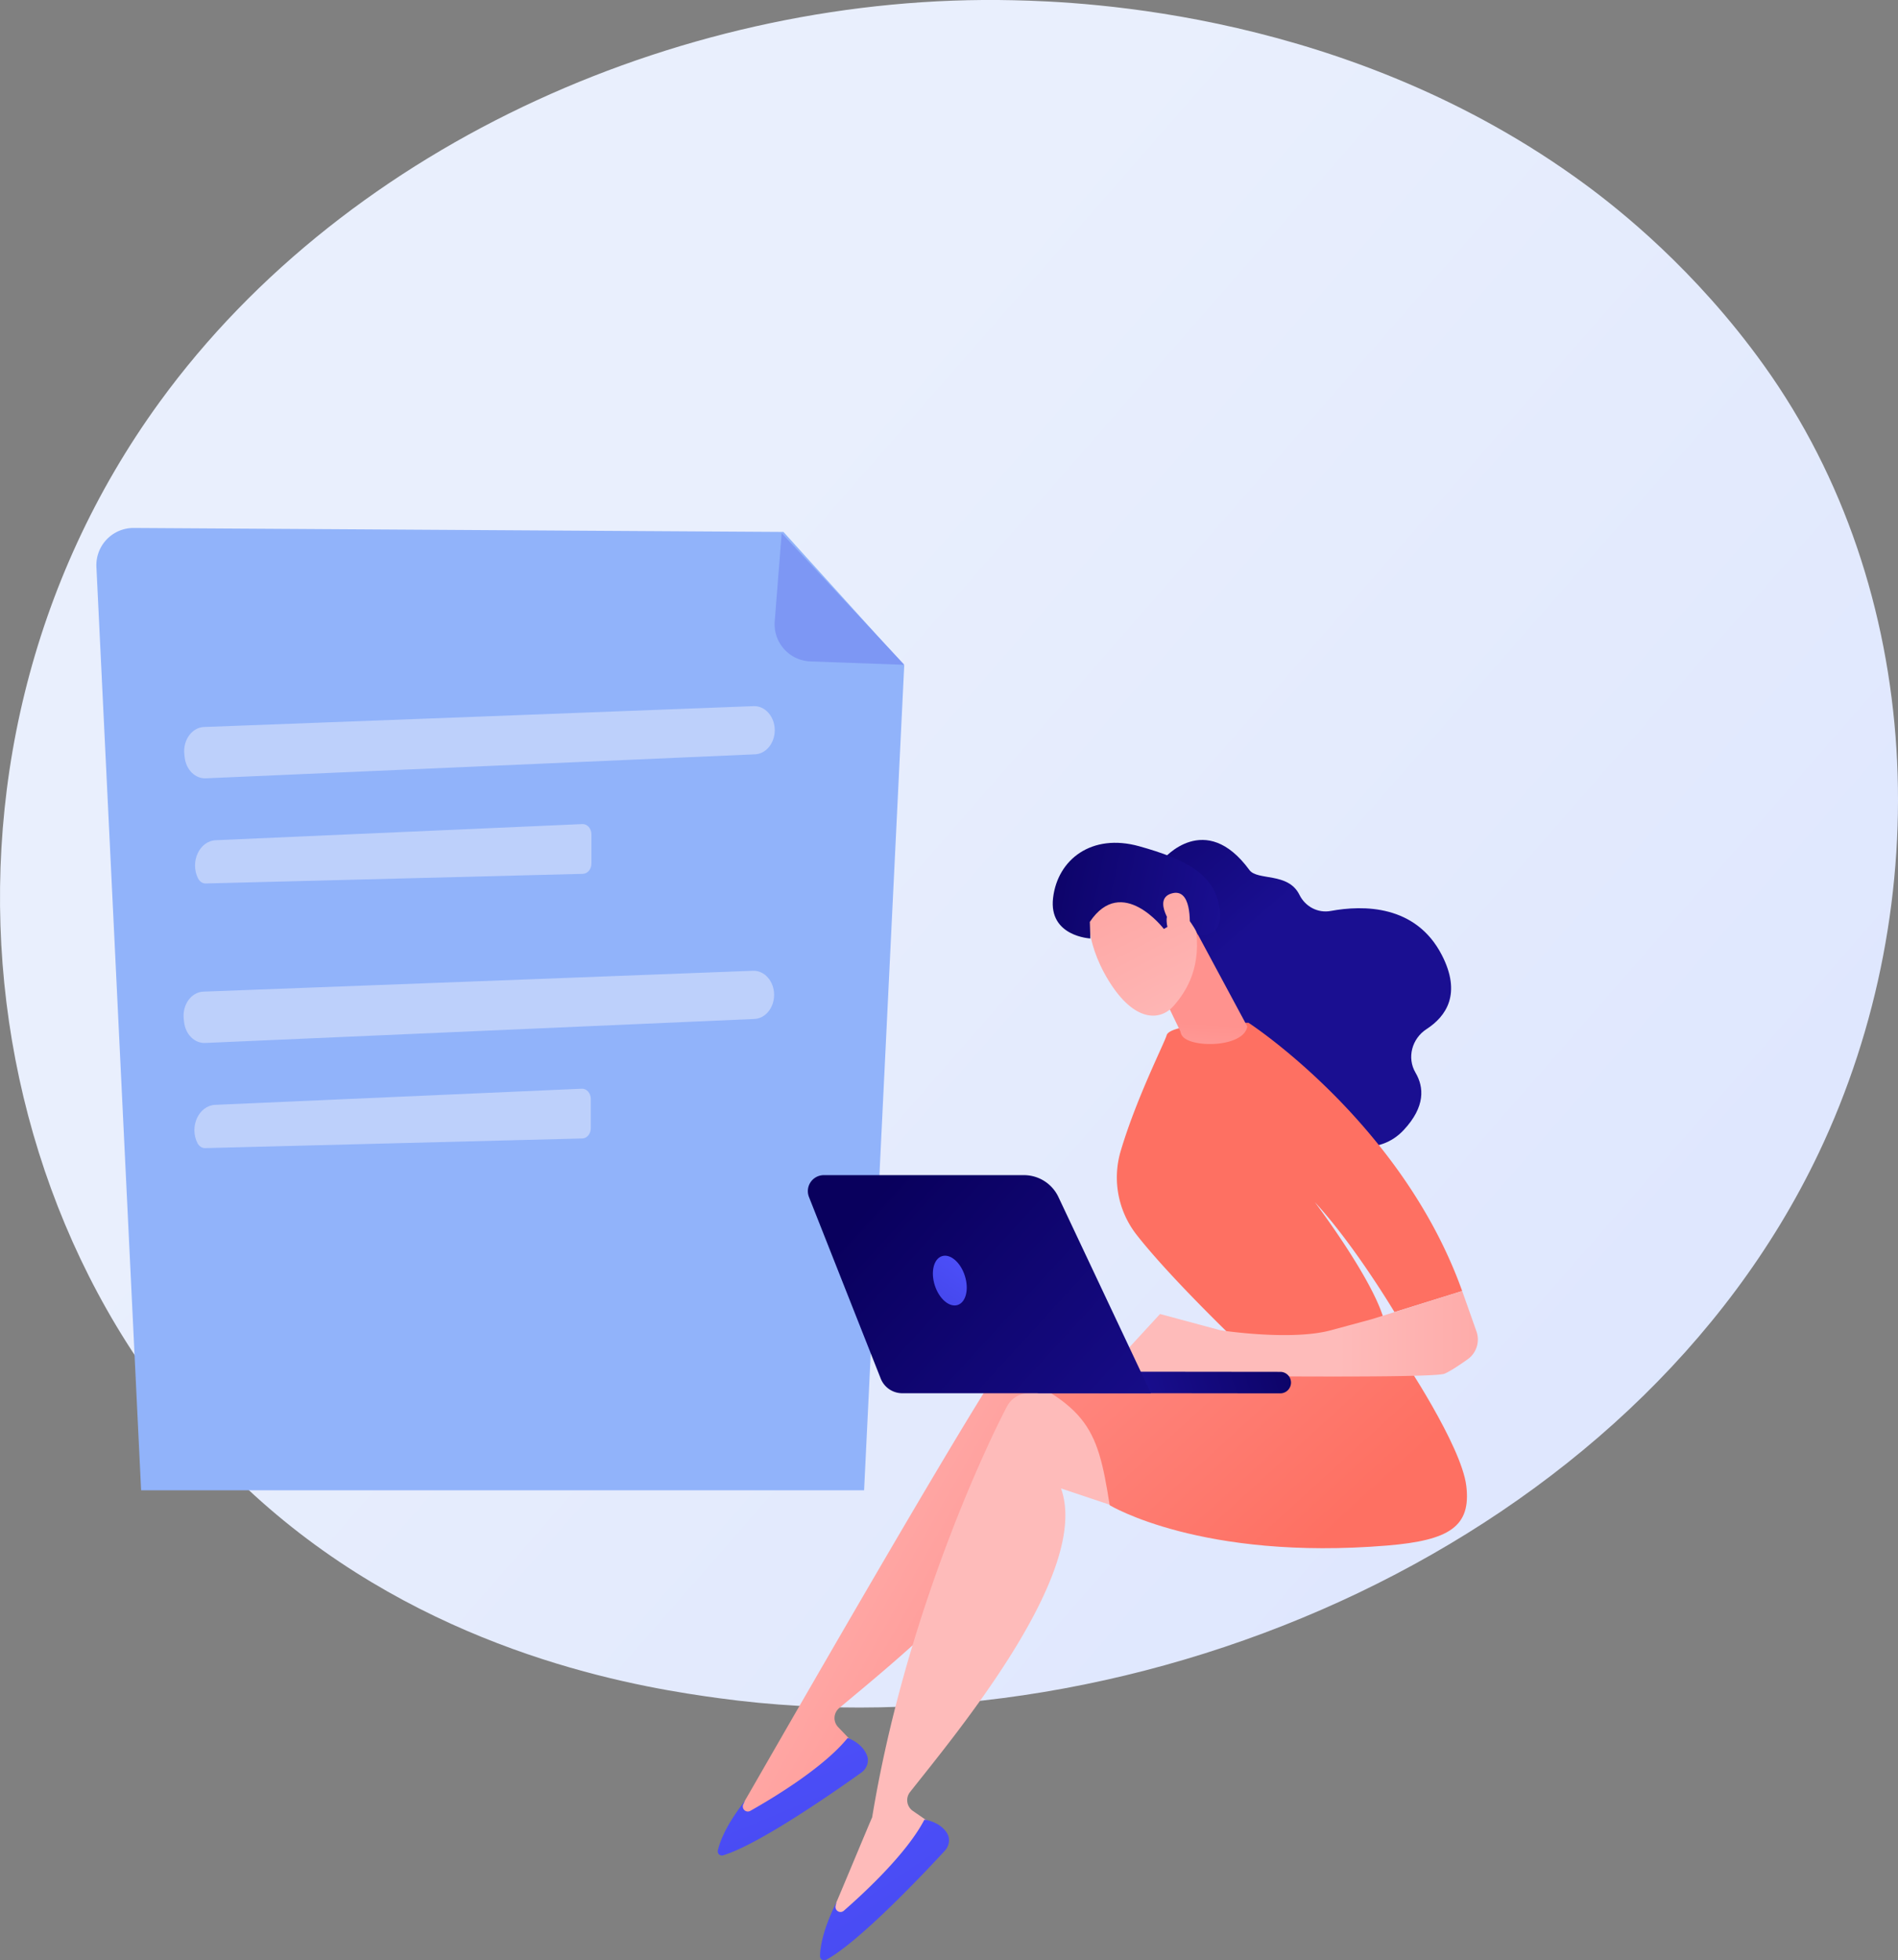 <svg id="Illustration" xmlns="http://www.w3.org/2000/svg" xmlns:xlink="http://www.w3.org/1999/xlink" viewBox="0 0 2307.04 2382.21"><rect x="0" y="0" width="2307.04" height="2382.21" fill="#808080" stroke="none"/><defs><style>.cls-1{fill:url(#linear-gradient);}.cls-2{fill:#91b3fa;}.cls-3{fill:#7d97f4;}.cls-4{fill:#bdd0fb;}.cls-5{fill:url(#linear-gradient-2);}.cls-6{fill:url(#linear-gradient-3);}.cls-7{fill:url(#linear-gradient-4);}.cls-8{fill:url(#linear-gradient-5);}.cls-9{fill:url(#linear-gradient-6);}.cls-10{fill:url(#linear-gradient-7);}.cls-11{fill:url(#linear-gradient-8);}.cls-12{fill:url(#linear-gradient-9);}.cls-13{fill:url(#linear-gradient-10);}.cls-14{fill:url(#linear-gradient-11);}.cls-15{fill:url(#linear-gradient-12);}.cls-16{fill:url(#linear-gradient-13);}.cls-17{fill:url(#linear-gradient-14);}.cls-18{fill:url(#linear-gradient-15);}.cls-19{fill:url(#linear-gradient-16);}</style><linearGradient id="linear-gradient" x1="3146.29" y1="2714.98" x2="1492.36" y2="1267.79" gradientUnits="userSpaceOnUse"><stop offset="0" stop-color="#dae3fe"/><stop offset="1" stop-color="#e9effd"/></linearGradient><linearGradient id="linear-gradient-2" x1="18410.14" y1="2304.96" x2="17958.57" y2="2562.71" gradientTransform="matrix(-1, 0, 0, 1, 19947.57, 0)" gradientUnits="userSpaceOnUse"><stop offset="0" stop-color="#febbba"/><stop offset="1" stop-color="#ff928e"/></linearGradient><linearGradient id="linear-gradient-3" x1="-8303.98" y1="-3635.16" x2="-8338.65" y2="-3103.62" gradientTransform="translate(10652.29 2161.15) rotate(-26.18)" gradientUnits="userSpaceOnUse"><stop offset="0" stop-color="#4f52ff"/><stop offset="1" stop-color="#4042e2"/></linearGradient><linearGradient id="linear-gradient-4" x1="18366.45" y1="2369.24" x2="19911.5" y2="1402.01" xlink:href="#linear-gradient-2"/><linearGradient id="linear-gradient-5" x1="-6794.76" y1="-5915.05" x2="-6829.42" y2="-5383.55" gradientTransform="matrix(0.79, -0.61, 0.61, 0.79, 10669.88, 3191.1)" xlink:href="#linear-gradient-3"/><linearGradient id="linear-gradient-6" x1="10155.46" y1="1981.33" x2="9784.06" y2="2388.34" gradientTransform="matrix(-1, 0, 0, 1, 12115.87, 0)" gradientUnits="userSpaceOnUse"><stop offset="0" stop-color="#ff928e"/><stop offset="1" stop-color="#fe7062"/></linearGradient><linearGradient id="linear-gradient-7" x1="-11203.18" y1="-581.9" x2="-11092.13" y2="-303.35" gradientTransform="translate(12812.04 -1699.17) rotate(-19.17)" gradientUnits="userSpaceOnUse"><stop offset="0" stop-color="#09005d"/><stop offset="1" stop-color="#1a0f91"/></linearGradient><linearGradient id="linear-gradient-8" x1="3029.76" y1="1344.43" x2="2519.23" y2="1766.47" gradientTransform="matrix(1, 0, 0, 1, 0, 0)" xlink:href="#linear-gradient-6"/><linearGradient id="linear-gradient-9" x1="-9222.77" y1="2156.39" x2="-8772.93" y2="2156.39" gradientTransform="translate(11551.11)" xlink:href="#linear-gradient-2"/><linearGradient id="linear-gradient-10" x1="-11175.19" y1="1037.82" x2="-11153.2" y2="876.95" gradientTransform="translate(13216.98 105.01) rotate(-4.11)" xlink:href="#linear-gradient-2"/><linearGradient id="linear-gradient-11" x1="-9846.76" y1="-3894.34" x2="-9639.71" y2="-4262.81" gradientTransform="translate(10798 -4320.77) rotate(-56.92)" xlink:href="#linear-gradient-2"/><linearGradient id="linear-gradient-12" x1="-9802.23" y1="-4215.22" x2="-9698.71" y2="-3955.54" gradientTransform="translate(10798 -4320.77) rotate(-56.92)" xlink:href="#linear-gradient-7"/><linearGradient id="linear-gradient-13" x1="-9802.68" y1="-3869.58" x2="-9595.64" y2="-4238.05" gradientTransform="translate(10798 -4320.77) rotate(-56.92)" xlink:href="#linear-gradient-2"/><linearGradient id="linear-gradient-14" x1="-9299.48" y1="1748.93" x2="-9534.8" y2="1813.43" gradientTransform="translate(11509.64 -55.03) rotate(-2.83)" xlink:href="#linear-gradient-7"/><linearGradient id="linear-gradient-15" x1="1762.79" y1="1992.82" x2="2133.24" y2="2331.82" gradientTransform="matrix(1, 0, 0, 1, 0, 0)" xlink:href="#linear-gradient-7"/><linearGradient id="linear-gradient-16" x1="-9662.83" y1="2043.12" x2="-9738.59" y2="2157.2" gradientTransform="translate(11551.11)" xlink:href="#linear-gradient-3"/></defs><path class="cls-1" d="M2911.82,1937.43C2688,2407,2091.75,2670.1,1574.69,2599.14c-84.13-11.55-314.79-45.95-519-208.22C662.54,2078.53,578.47,1460,895.6,1024c230.81-317.27,644.57-497.12,1037.72-488.12,84.69,1.93,409.23,13.88,694.46,223.43,41.89,30.78,134.29,103.92,217.56,220C3040.89,1251.78,3057.7,1631.38,2911.82,1937.43Z" transform="translate(-701.48 -535.59)"/><path class="cls-2" d="M1653.8,1182l-789.71-4.83a45.2,45.2,0,0,0-45.42,47.44l54.33,1122h878.79l48.79-1002.43Z" transform="translate(-701.48 -535.59)"/><path class="cls-3" d="M1686.63,1339.35a45.19,45.19,0,0,1-43.47-48.73l8.47-107.14,149.11,160Z" transform="translate(-701.48 -535.59)"/><path class="cls-4" d="M949.49,1419.05c115-4.2,556.54-21.09,668-25.36,14.06-.53,25.69,12.73,25.69,29.28h0c0,15.76-10.6,28.69-24,29.27l-667.6,29.16c-12.86.56-24-10.5-25.62-25.51l-.42-3.79C923.7,1434.93,934.78,1419.59,949.49,1419.05Z" transform="translate(-701.48 -535.59)"/><path class="cls-4" d="M942.26,1603.11h0c2,3.85,5.52,6.17,9.33,6.07L1410,1597.47c5.76-.15,10.36-5.68,10.36-12.46v-35.54c0-7.07-5-12.72-11-12.45l-445.62,19.6C943.9,1557.49,932.09,1583,942.26,1603.11Z" transform="translate(-701.48 -535.59)"/><path class="cls-4" d="M948.72,1740.63c115-4.2,556.54-21.09,668-25.35,14.06-.54,25.69,12.72,25.69,29.27h0c0,15.76-10.6,28.69-24,29.28L950.86,1803c-12.86.56-24-10.49-25.62-25.5l-.42-3.8C922.93,1756.51,934,1741.17,948.72,1740.63Z" transform="translate(-701.48 -535.59)"/><path class="cls-4" d="M941.49,1924.69h0c2,3.85,5.52,6.17,9.33,6.08l458.41-11.72c5.76-.15,10.36-5.68,10.36-12.45v-35.55c0-7.07-5-12.72-11-12.45L963,1878.2C943.13,1879.07,931.32,1904.63,941.49,1924.69Z" transform="translate(-701.48 -535.59)"/><path class="cls-5" d="M1606.09,2725.15c.53-.2,287-501.8,325.66-549a30,30,0,0,1,26.79-10.77l79.94,9.53,93.92,203.19L1975.94,2287c15.48,107.08-185.52,266.21-254.46,324.28a15.83,15.83,0,0,0-1.25,23.06l27.52,28.81c-45.18,45.8-97.32,75.2-156.17,88.81Z" transform="translate(-701.48 -535.59)"/><path class="cls-6" d="M1731.83,2647.56s17.56,5.67,23.51,21.32c2.85,7.48-.22,16-6.73,20.62-28.92,20.72-124.33,87.62-168.35,100.72a5,5,0,0,1-6.23-5.86c2.26-10.23,9.57-30.65,33.11-60.55l-2.11,4.27a6.11,6.11,0,0,0,8.46,8.07C1642.94,2719.53,1702.92,2683.15,1731.83,2647.56Z" transform="translate(-701.48 -535.59)"/><path class="cls-7" d="M1717.65,2848.26c.48-.31,43.46-103.84,43.94-104.15,39.4-239.89,135.53-445.34,163.88-499.41a30,30,0,0,1,24-16l80.22-6.85,133.1,180-171.67-57.57C2028,2446,1863.36,2642.54,1807.6,2713.35a15.84,15.84,0,0,0,3.44,22.84l32.79,22.64c-35,54-80.09,93.35-135,118.58Z" transform="translate(-701.48 -535.59)"/><path class="cls-8" d="M1825.09,2746.83s18.35,2,27.34,16.12c4.3,6.75,3,15.67-2.42,21.56-24.13,26.14-104,111-144.48,132.71a5,5,0,0,1-7.29-4.49c.14-10.47,3.16-31.95,20.17-66l-1.2,4.61a6.12,6.12,0,0,0,9.92,6.2C1752.61,2835.3,1804,2787.53,1825.09,2746.83Z" transform="translate(-701.48 -535.59)"/><path class="cls-9" d="M2405.25,2184s72.56,107.94,78.52,157.17-20.07,66.27-96,72.54c-226,18.69-337.46-49-337.46-49-15.46-98.59-26.46-123.67-155.6-177.27,0,0,163.33,13,196.21.21S2405.25,2184,2405.25,2184Z" transform="translate(-701.48 -535.59)"/><path class="cls-10" d="M2115.86,1579.25s50.55-59.8,104.28,13.57c9.73,13.29,47.11,2.33,60.82,30.14,7.07,14.36,22.35,22.52,38.1,19.62,39.21-7.23,103.3-7.84,135,53.6,24.15,46.9,5.5,74.35-18.64,90-17.74,11.5-24.07,34.83-13.34,53,10.28,17.47,12.22,41.12-14.34,69.58-59.52,63.79-177.33-40.48-177.33-40.48l-93.55-221Z" transform="translate(-701.48 -535.59)"/><path class="cls-11" d="M2209,2169.7s-84.51-80.47-126.11-133.77a113.1,113.1,0,0,1-19.15-101.77c19-64,52.75-130.26,55.82-140.57,4.72-15.81,99.48-15.15,99.48-15.15s186.46,121,259.72,326l-82.28,25.61s-48.68-81.67-96.79-133.6c0,0,83.24,110,86.17,155Z" transform="translate(-701.48 -535.59)"/><path class="cls-12" d="M2048,2201.45l63.5-69.08,73.34,19.74s85.49,13.25,134.43,0l48.93-13.24,110.58-34.43,17.36,49.08a29.55,29.55,0,0,1-10.79,33.95c-9.57,6.8-20.78,14.27-27.93,17.4-14.56,6.37-335.45,2-335.45,2Z" transform="translate(-701.48 -535.59)"/><path class="cls-13" d="M2153.91,1664.51l63.68,118.42c-4.2,25.86-69.31,26.58-79.37,11.15a15.21,15.21,0,0,1-2-5.22l-38.1-79.13c-1.63-7.72,19.52-33.72,26.48-37.42l25.32-13.48C2159.66,1653.64,2119,1653.24,2153.91,1664.51Z" transform="translate(-701.48 -535.59)"/><path class="cls-14" d="M2025,1636.72s-7.19,40,24.26,90.88S2112,1776.17,2128,1758s35-48.36,26.29-99.1S2035.88,1585.69,2025,1636.72Z" transform="translate(-701.48 -535.59)"/><path class="cls-15" d="M2116.17,1664.45s-50.92-66.89-90-8.58l.66,20.14s-50.84-2.38-45.33-49.23,47-78.87,104.56-62.86,91.16,34.24,97.66,74.19-26.12,33.42-26.12,33.42-12.46-27.56-27.51-29.45-9.61,19.93-9.61,19.93Z" transform="translate(-701.48 -535.59)"/><path class="cls-16" d="M2127.86,1662.66s-26.38-34.22-2.37-41.33,23.12,33.54,21.55,48.66Z" transform="translate(-701.48 -535.59)"/><path class="cls-17" d="M2258.16,2228.8h-.67l-292.07-.32a13.07,13.07,0,1,1,0-26.14l292.07.32a13.07,13.07,0,0,1,.64,26.13Z" transform="translate(-701.48 -535.59)"/><path class="cls-18" d="M1702.87,1963.62H1946.1A46.34,46.34,0,0,1,1988,1990.2l112.45,238.44H1798.2a28.18,28.18,0,0,1-26.2-17.82l-87.2-220.64A19.42,19.42,0,0,1,1702.87,1963.62Z" transform="translate(-701.48 -535.59)"/><path class="cls-19" d="M1874.23,2085.87c5.27,16.38,1.38,32.28-8.7,35.52s-22.51-7.4-27.78-23.78-1.38-32.28,8.7-35.52S1869,2069.49,1874.23,2085.87Z" transform="translate(-701.48 -535.59)"/></svg>